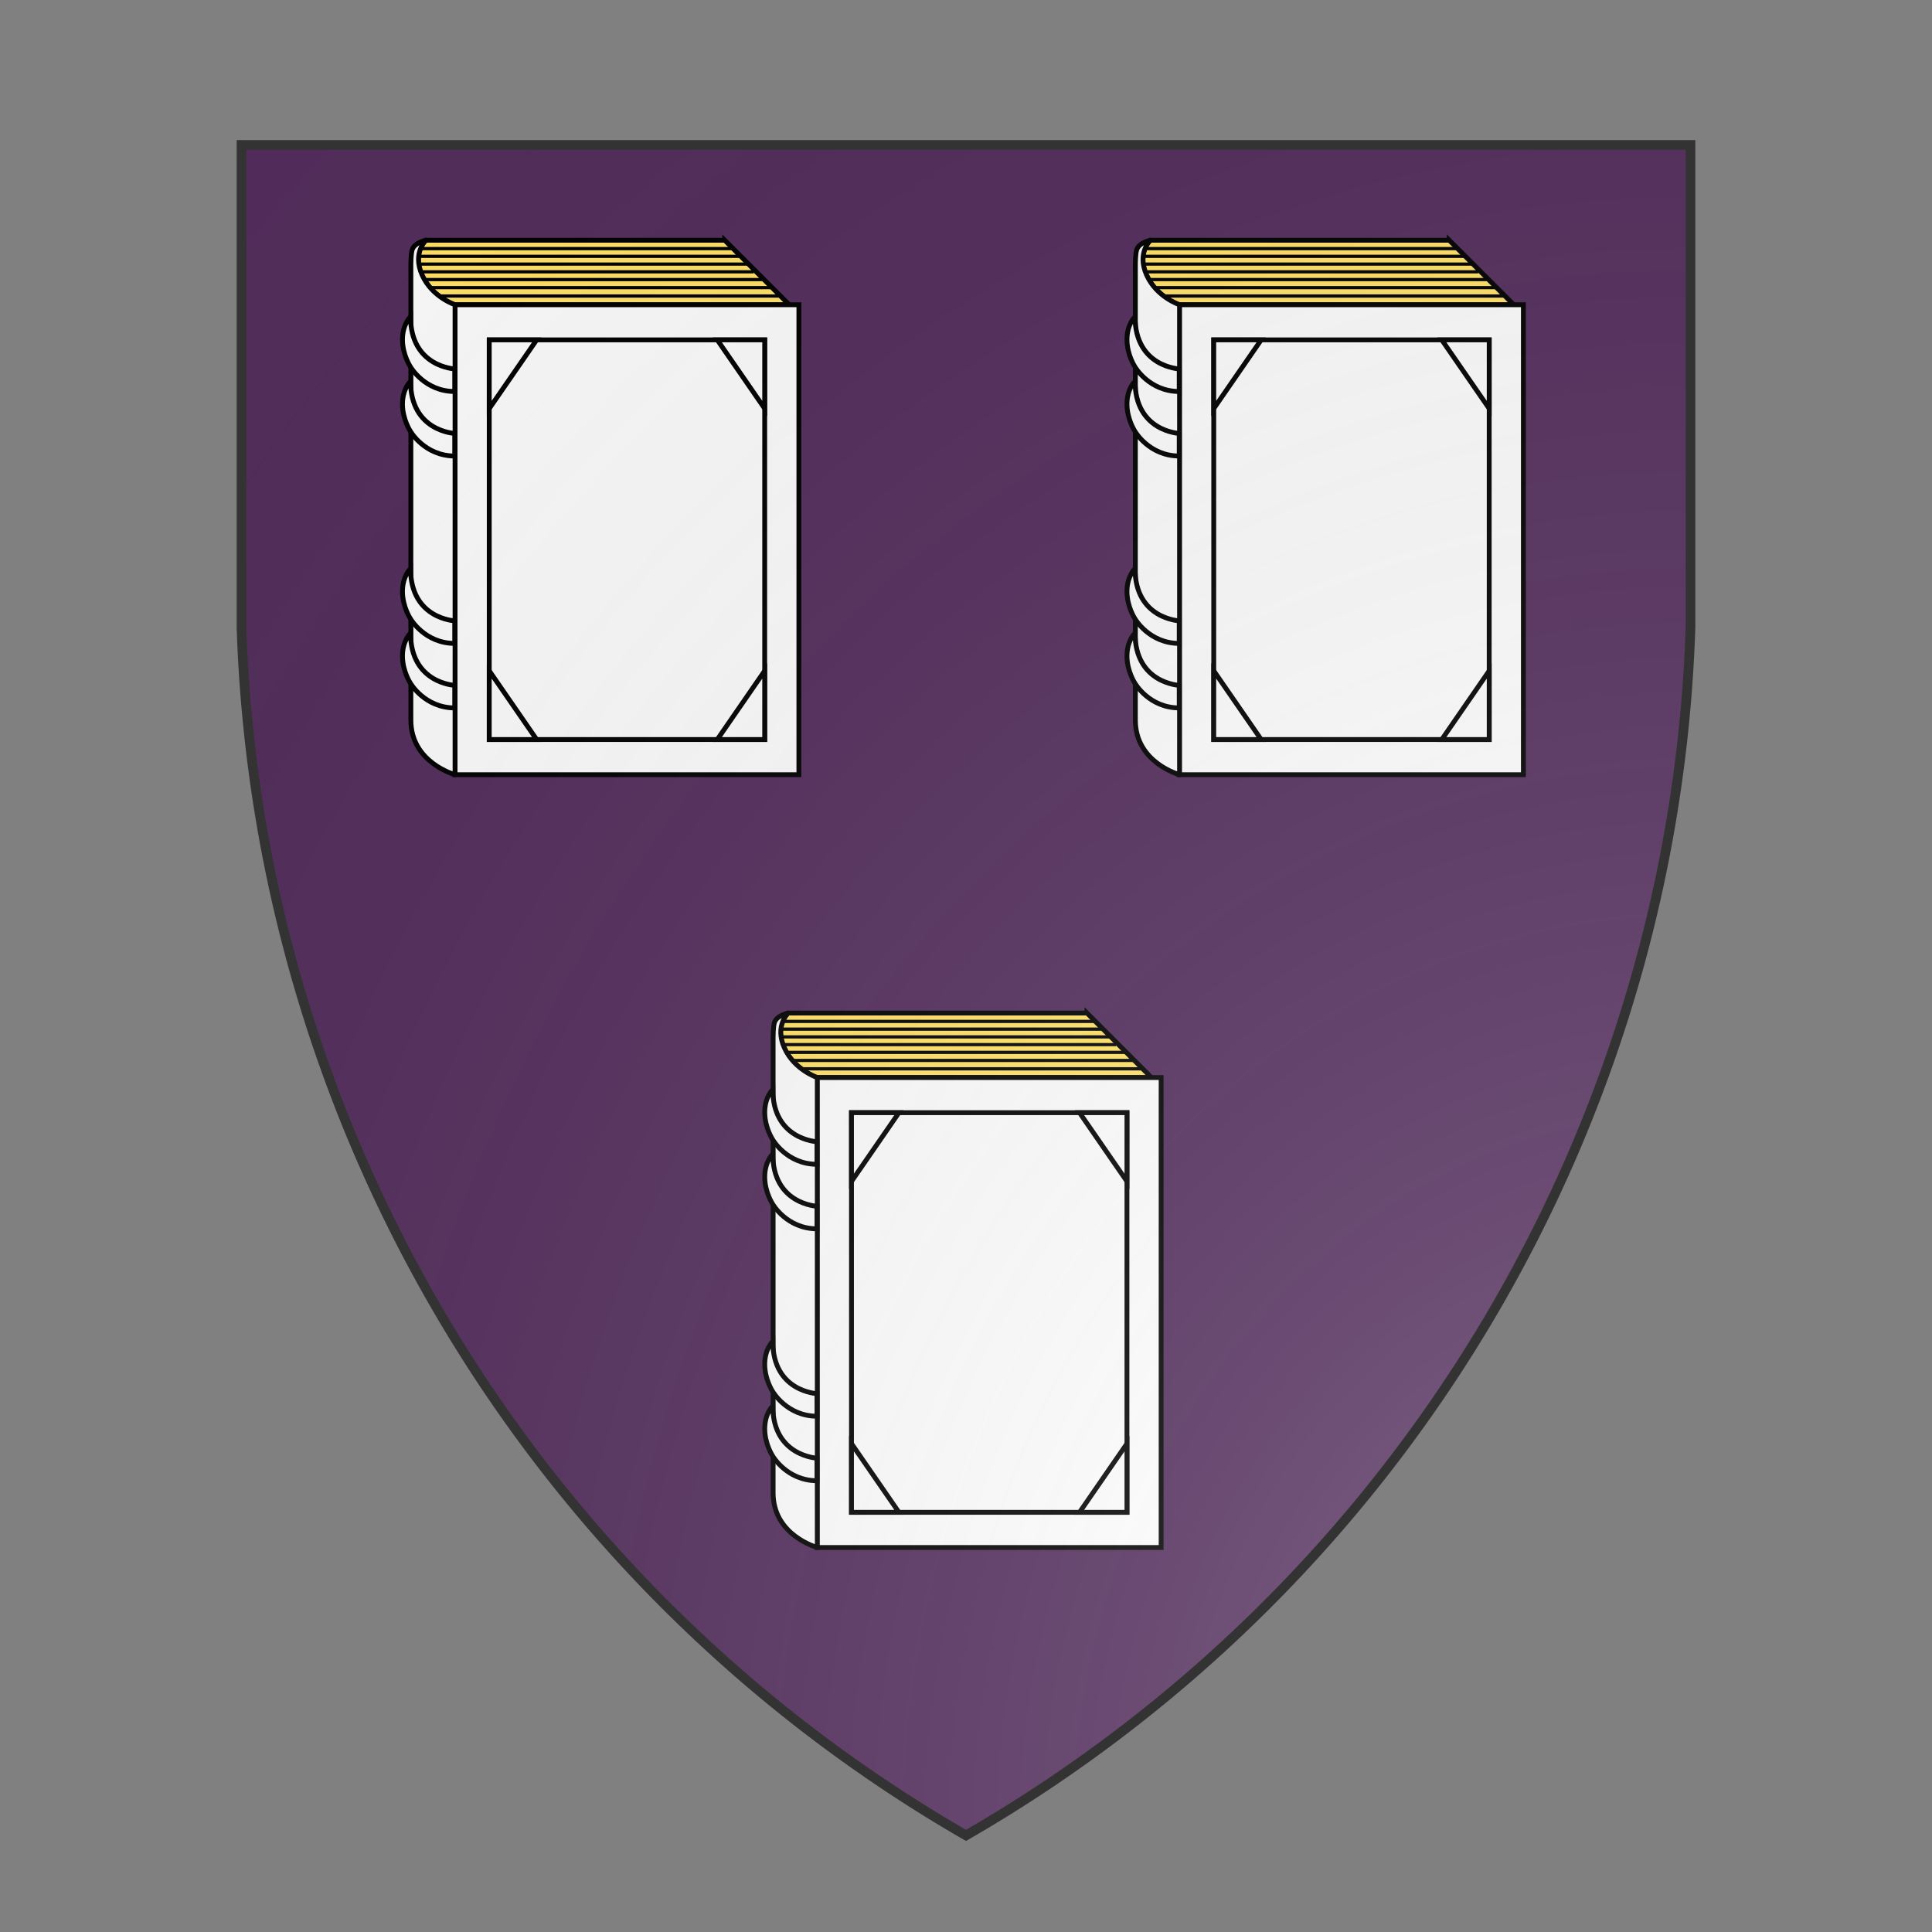 <svg id="coaworld_burg_251_burg_251_s-1" width="500" height="500" viewBox="0 10 200 200" xmlns="http://www.w3.org/2000/svg" xmlns:x="http://www.w3.org/1999/xlink"><rect x="0" y="10" width="200" height="200" fill="#808080" stroke="none"/><defs><clipPath id="heater_coaworld_burg_251_burg_251_s-1"><path d="m25,25 h150 v50 a150,150,0,0,1,-75,125 a150,150,0,0,1,-75,-125 z"/></clipPath><g id="bookClosed_coaworld_burg_251_burg_251_s-1" stroke-width=".716"><path class="secondary" d="M117.887 60.525H73.669s-2.051 1.86-.573 5.151 4.866 4.389 4.866 4.389h49.465l-9.54-9.54z"/><rect x="77.962" y="70.065" width="50.896" height="69.499"/><rect x="83.066" y="75.264" width="40.736" height="59.1"/><path fill="none" stroke-width=".477" d="M72.858 61.765h46.555M72.715 62.91h47.318M72.62 64.055h48.654m-48.798 1.144h49.704m-48.845 1.145h50.324M74.24 67.537h50.944m-50.133 1.24h51.04"/><path stroke-linejoin="round" d="M71.475 131.502c0 6.297 6.535 8.062 6.535 8.062v-69.5s-3.387-1.096-4.866-4.388.573-5.151.573-5.151-1.718.334-2.051 1.43c-.191.62-.191 2.1-.191 2.1v67.447z"/><g class="tertiary"><polygon points="123.802 85.424 116.79 75.264 123.802 75.264"/><polygon points="83.066 124.204 90.078 134.364 83.066 134.364"/><polygon points="83.066 85.424 90.078 75.264 83.066 75.264"/><polygon points="123.802 124.204 116.79 134.364 123.802 134.364"/><path d="M77.962 129.69c-4.436 0-6.535-3.626-6.535-3.626s-1.193-1.764-1.193-4.054 1.193-3.387 1.193-3.387c0 7.441 6.535 7.728 6.535 7.728v3.339z"/><path d="M77.962 120.15c-4.436 0-6.535-3.626-6.535-3.626s-1.193-1.764-1.193-4.054 1.193-3.387 1.193-3.387c0 7.441 6.535 7.728 6.535 7.728v3.339z"/><path d="M77.962 92.436c-4.436 0-6.535-3.625-6.535-3.625s-1.193-1.765-1.193-4.055 1.193-3.386 1.193-3.386c0 7.44 6.535 7.727 6.535 7.727v3.339z"/><path d="M77.962 82.896c-4.436 0-6.535-3.625-6.535-3.625s-1.193-1.765-1.193-4.055 1.193-3.386 1.193-3.386c0 7.44 6.535 7.727 6.535 7.727v3.339z"/></g></g><radialGradient id="backlight" cx="100%" cy="100%" r="150%"><stop stop-color="#fff" stop-opacity=".3" offset="0"/><stop stop-color="#fff" stop-opacity=".15" offset=".25"/><stop stop-color="#000" stop-opacity="0" offset="1"/></radialGradient></defs><g clip-path="url(#heater_coaworld_burg_251_burg_251_s-1)"><rect x="0" y="0" width="200" height="200" fill="#522d5b"/><g fill="#fafafa" stroke="#000"><style>
      g.secondary,path.secondary {fill: #ffe066;}
      g.tertiary,path.tertiary {fill: #fafafa;}
    </style><use x:href="#bookClosed_coaworld_burg_251_burg_251_s-1" transform="translate(-7.5 -7.5) scale(0.7)"/><use x:href="#bookClosed_coaworld_burg_251_burg_251_s-1" transform="translate(67.5 -7.5) scale(0.7)"/><use x:href="#bookClosed_coaworld_burg_251_burg_251_s-1" transform="translate(30 72.5) scale(0.7)"/></g></g><path d="m25,25 h150 v50 a150,150,0,0,1,-75,125 a150,150,0,0,1,-75,-125 z" fill="url(#backlight)" stroke="#333"/></svg>